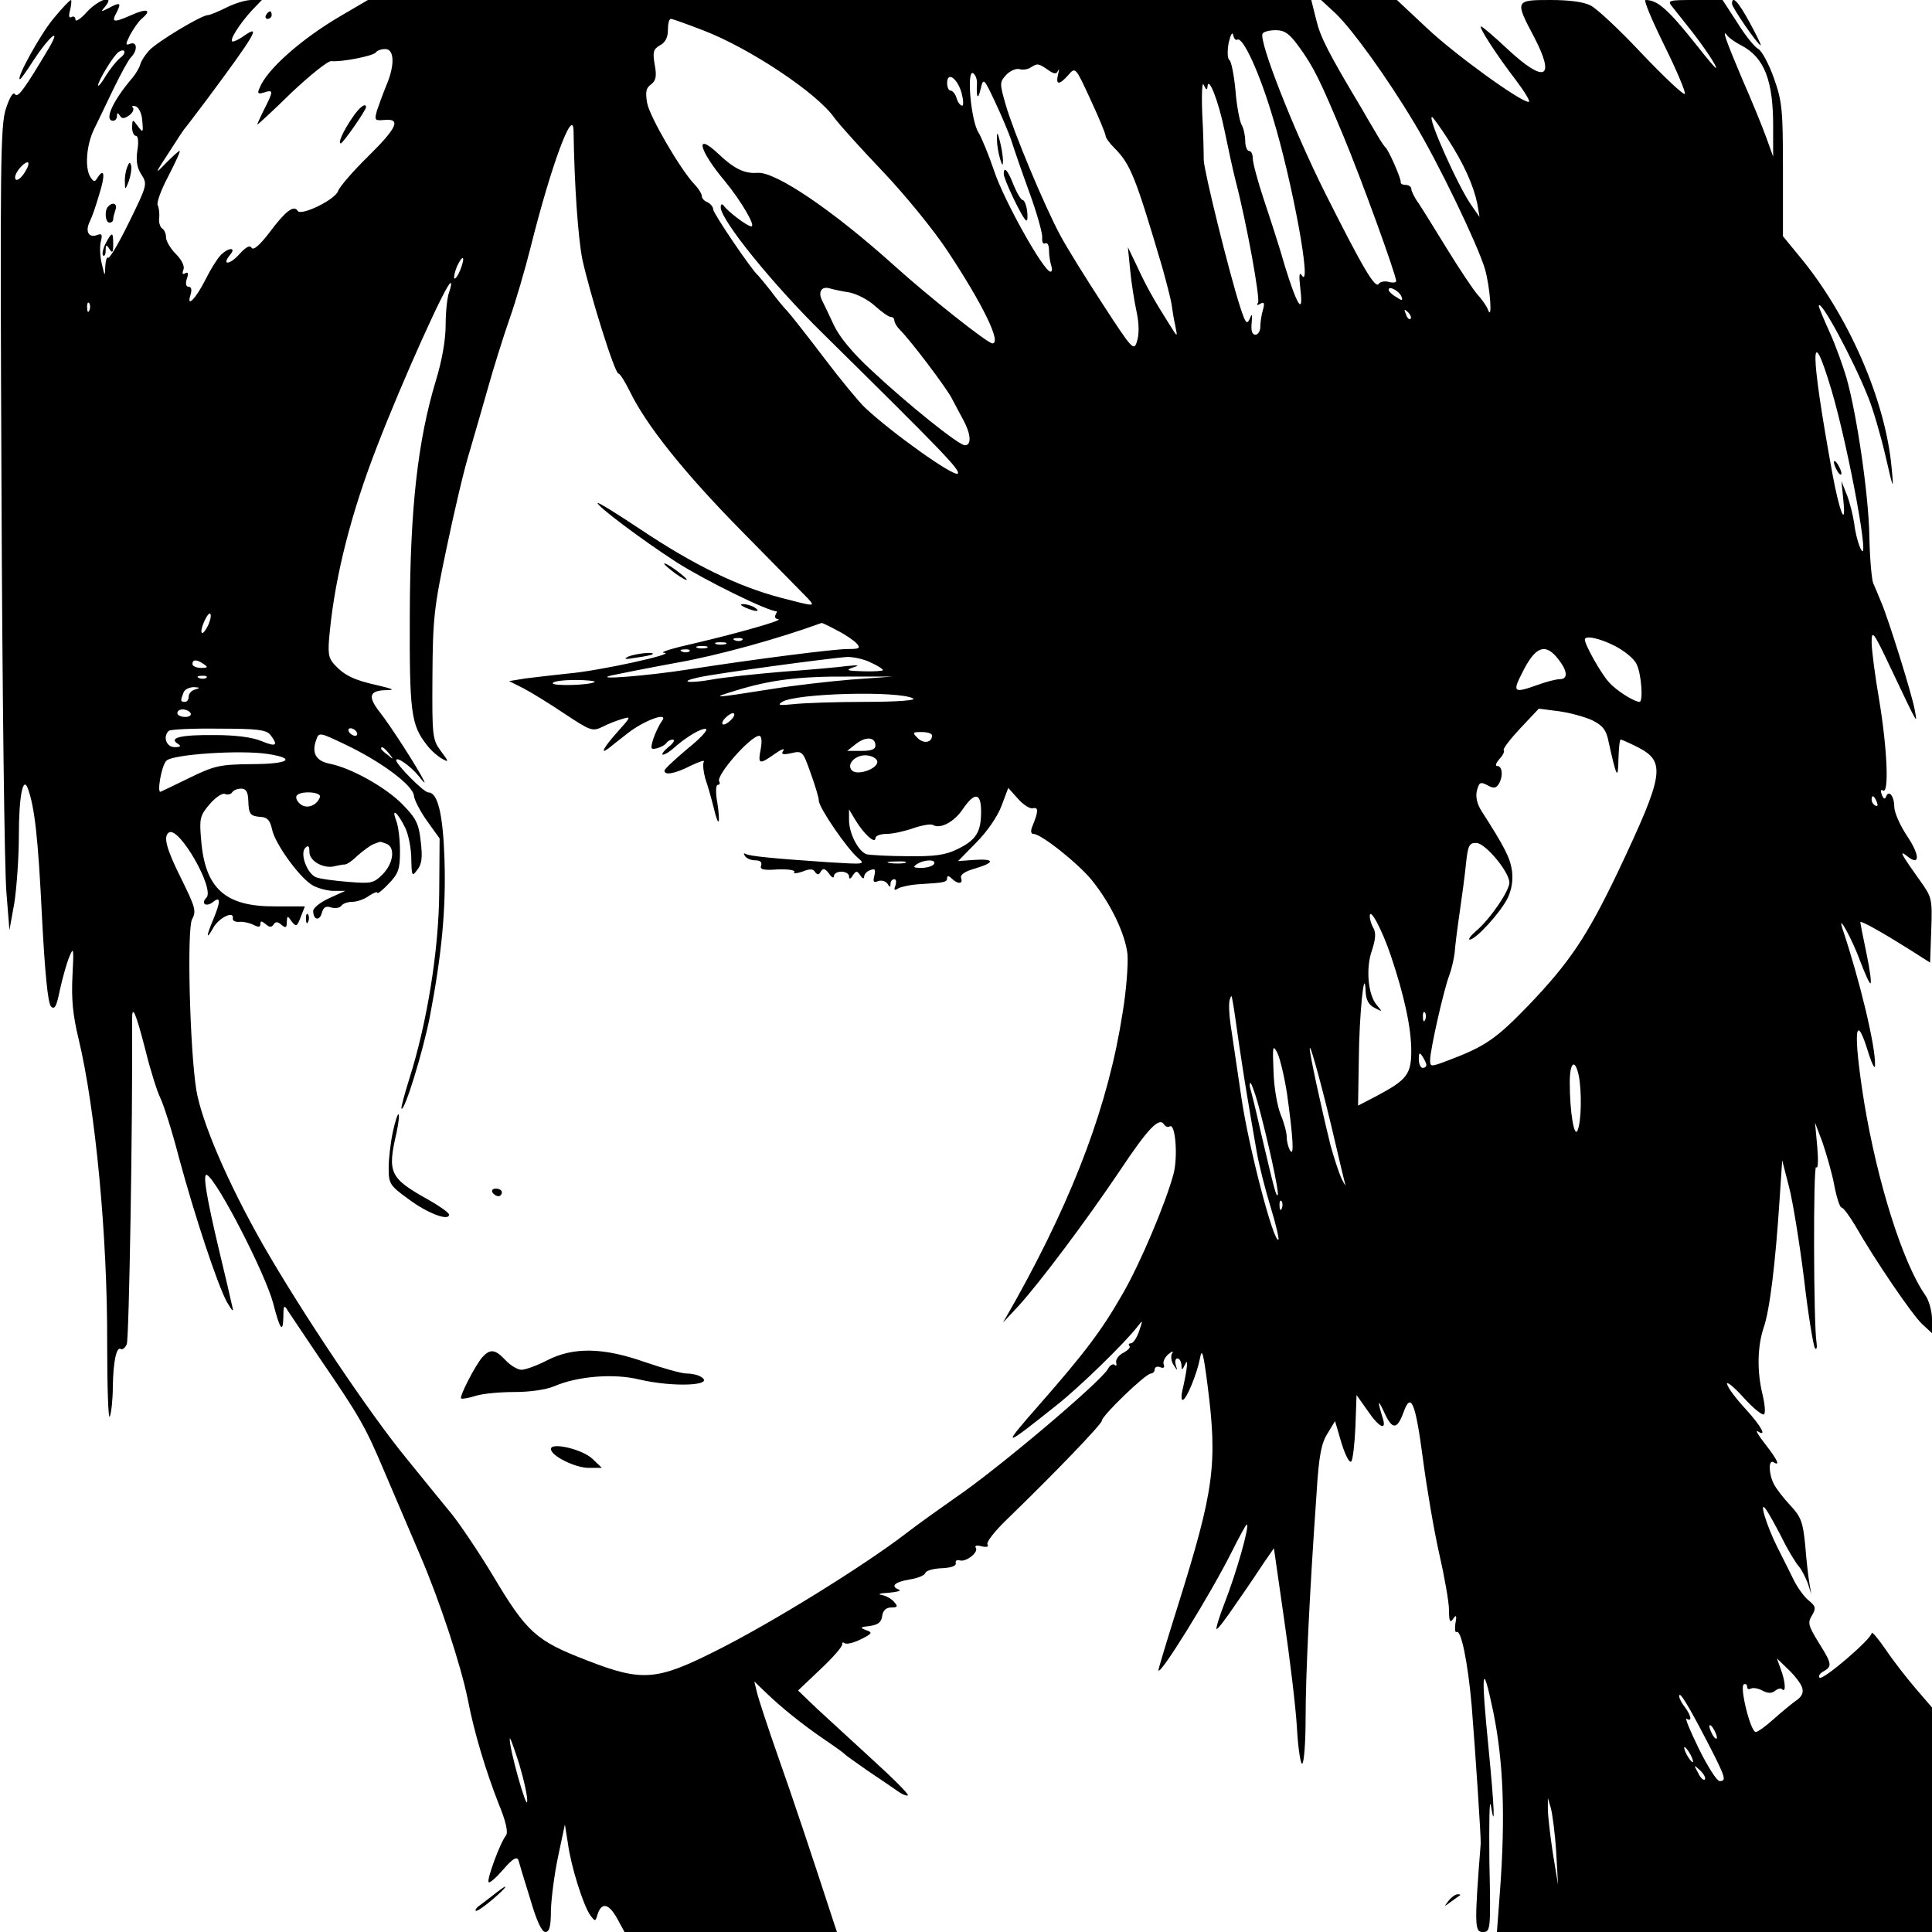 <?xml version="1.0" standalone="no"?>
<!DOCTYPE svg PUBLIC "-//W3C//DTD SVG 20010904//EN"
 "http://www.w3.org/TR/2001/REC-SVG-20010904/DTD/svg10.dtd">
<svg version="1.0" xmlns="http://www.w3.org/2000/svg"
 width="512pt" height="512pt" viewBox="0 0 512 512"
 preserveAspectRatio="xMidYMid meet">

<g transform="translate(0,512) scale(0.1,-0.1)"
fill="#000000" stroke="none">
<path d="M141 5070 c-34 -41 -100 -160 -88 -160 2 0 18 22 35 49 41 63 76 93
43 36 -64 -108 -84 -136 -91 -125 -5 8 -14 -7 -24 -37 -15 -44 -16 -142 -12
-1013 2 -531 8 -1010 13 -1065 l8 -100 13 72 c6 39 12 120 12 180 0 102 11
159 24 123 18 -50 27 -131 37 -335 8 -156 16 -233 24 -242 10 -10 15 0 24 45
7 31 18 71 25 87 11 27 12 22 8 -52 -3 -61 1 -103 16 -165 45 -187 77 -526 76
-807 0 -118 3 -205 7 -195 4 10 8 46 8 79 1 68 10 107 21 100 4 -3 12 3 16 13
6 13 16 592 14 861 0 41 10 17 36 -84 13 -53 31 -109 39 -125 8 -16 31 -87 49
-157 43 -159 102 -336 127 -383 16 -27 19 -29 14 -10 -3 14 -18 79 -34 145
-34 143 -45 209 -32 201 29 -18 154 -261 175 -340 18 -70 26 -81 27 -35 0 30
2 32 12 15 7 -10 44 -66 84 -125 108 -158 121 -181 173 -304 26 -61 69 -161
94 -220 51 -119 107 -288 126 -382 16 -84 47 -187 81 -274 20 -48 26 -77 20
-85 -15 -18 -52 -118 -46 -124 3 -3 20 12 39 34 25 29 36 35 40 24 2 -8 16
-54 31 -102 17 -59 31 -88 40 -88 11 0 15 14 15 58 1 31 9 95 19 142 l18 85 8
-50 c8 -61 41 -165 59 -190 13 -18 14 -18 20 3 11 32 30 27 52 -13 l19 -35
281 0 282 0 -9 27 c-59 181 -106 322 -147 438 -27 77 -52 153 -56 170 l-7 29
28 -27 c42 -41 102 -89 158 -127 28 -19 52 -36 55 -40 3 -3 30 -22 60 -43 30
-20 65 -44 78 -53 12 -9 25 -14 28 -12 3 3 -39 45 -93 94 -53 49 -120 110
-148 136 l-50 48 60 57 c33 31 59 61 57 66 -1 4 2 6 7 2 6 -3 25 2 43 11 30
15 31 18 13 24 -17 7 -16 8 10 11 22 3 31 10 33 27 2 14 10 22 24 22 17 0 18
3 8 14 -6 8 -21 17 -33 19 -13 2 -5 5 18 6 22 2 34 5 28 8 -24 9 -13 20 26 27
22 3 41 11 43 17 2 7 22 12 43 13 25 1 39 6 38 13 -2 7 3 10 10 8 16 -6 51 21
43 33 -4 6 3 8 16 4 13 -3 19 -1 15 5 -4 6 19 35 51 66 129 125 252 253 252
262 0 13 116 125 130 125 5 0 10 5 10 11 0 6 7 9 14 6 10 -4 13 -1 10 7 -3 7
3 19 12 27 11 9 15 9 10 2 -4 -7 -2 -21 4 -30 11 -17 11 -17 6 -1 -3 10 -1 18
4 18 6 0 10 -8 11 -17 0 -16 2 -15 10 2 9 20 5 -16 -8 -72 -3 -13 -2 -23 1
-23 10 0 38 69 46 110 5 29 9 16 20 -70 27 -210 18 -278 -79 -587 -28 -89 -51
-165 -51 -169 0 -22 138 201 194 313 20 40 38 73 40 73 9 0 -27 -127 -59 -209
-14 -36 -23 -66 -21 -68 2 -3 26 29 53 69 28 40 61 89 74 109 l25 36 27 -188
c15 -103 31 -233 34 -288 3 -55 10 -98 14 -95 5 3 9 58 9 122 0 114 11 339 29
594 6 101 13 134 29 159 l20 33 17 -58 c10 -32 21 -54 26 -49 4 4 9 46 11 92
l3 84 29 -41 c31 -46 52 -55 40 -19 -14 46 -13 51 4 15 21 -47 34 -48 51 -2
20 57 32 29 52 -123 10 -76 29 -188 43 -250 14 -61 26 -129 26 -150 0 -30 3
-35 11 -23 8 12 10 9 6 -12 -2 -15 -1 -25 3 -23 12 8 30 -81 40 -194 10 -124
25 -351 24 -367 -17 -216 -16 -234 5 -234 21 0 22 2 18 187 -1 104 0 170 4
148 12 -73 9 -2 -6 150 -21 211 -17 239 12 100 27 -131 33 -277 18 -478 l-8
-107 577 0 576 0 0 298 0 297 -43 50 c-24 28 -60 74 -80 104 -20 29 -37 49
-37 43 0 -15 -129 -126 -138 -118 -4 4 1 12 11 17 23 13 22 20 -14 77 -27 44
-29 52 -17 71 11 19 10 24 -8 39 -12 9 -29 33 -39 52 -9 19 -30 60 -45 90 -29
58 -50 128 -30 100 6 -8 25 -42 42 -75 16 -33 37 -67 45 -76 8 -9 18 -30 24
-45 l9 -29 -5 30 c-3 17 -8 62 -11 100 -6 61 -11 75 -39 105 -18 19 -38 45
-44 57 -14 27 -15 66 -1 58 19 -12 10 7 -22 48 -18 23 -27 38 -20 34 26 -17
10 13 -32 59 -25 27 -47 56 -49 66 -3 9 17 -6 43 -35 26 -29 51 -49 55 -45 4
4 2 27 -4 52 -15 61 -14 127 3 178 16 46 31 169 42 338 l7 105 18 -70 c10 -38
28 -149 40 -245 11 -96 25 -179 29 -183 4 -5 6 2 4 15 -8 47 -9 476 -1 465 5
-7 6 17 3 53 l-6 65 20 -53 c10 -30 25 -80 31 -113 6 -32 15 -59 19 -59 5 0
20 -21 36 -47 53 -93 152 -238 178 -262 l26 -24 0 37 c0 21 -8 50 -18 64 -60
86 -127 300 -162 512 -30 188 -24 248 13 125 9 -27 16 -40 16 -28 2 49 -41
227 -86 361 -16 49 27 -30 47 -86 13 -34 25 -60 27 -58 3 2 -2 39 -11 81 -9
43 -16 79 -16 81 0 6 60 -28 130 -72 l55 -35 3 86 c3 84 2 87 -31 133 -47 66
-56 81 -34 64 35 -29 36 0 2 51 -19 28 -35 64 -35 79 0 28 -15 47 -22 26 -3
-7 -7 -5 -11 6 -4 10 -3 15 3 11 17 -10 11 114 -10 240 -11 64 -20 133 -20
153 0 34 5 28 48 -63 79 -166 73 -155 66 -115 -7 39 -69 239 -89 285 -7 17
-16 39 -21 50 -4 11 -9 67 -10 125 -2 108 -33 322 -61 420 -9 30 -28 84 -44
119 -16 35 -29 67 -29 70 2 24 92 -143 131 -242 12 -29 32 -97 45 -152 22 -96
23 -97 17 -35 -16 180 -116 408 -247 564 l-41 50 0 175 c0 160 -2 182 -24 244
-13 37 -32 72 -41 77 -10 5 -35 36 -56 70 l-39 60 -74 0 c-68 0 -73 -1 -60
-17 8 -10 30 -38 50 -63 37 -47 72 -100 66 -100 -2 0 -24 26 -49 58 -77 97
-105 122 -137 122 -6 0 17 -54 50 -121 33 -67 57 -124 54 -128 -4 -3 -55 45
-114 107 -58 62 -119 119 -135 127 -18 10 -57 15 -107 15 -94 0 -95 -1 -43
-99 57 -110 28 -123 -71 -31 -35 33 -67 60 -70 60 -8 0 42 -77 92 -142 24 -32
40 -58 34 -58 -22 0 -196 126 -270 196 l-79 74 -101 0 -100 0 40 -37 c44 -43
134 -167 207 -289 63 -104 167 -320 187 -386 14 -47 21 -144 8 -108 -3 8 -15
26 -28 40 -12 14 -48 68 -80 120 -32 52 -66 107 -76 122 -11 15 -19 32 -19 38
0 5 -7 10 -15 10 -8 0 -14 3 -13 8 1 9 -32 85 -41 92 -3 3 -12 16 -20 30 -8
14 -27 45 -41 70 -91 152 -111 192 -122 238 l-13 52 -1250 0 -1250 0 -70 -41
c-105 -61 -198 -143 -217 -192 -7 -15 -4 -17 12 -12 25 8 25 4 0 -45 -11 -22
-19 -40 -18 -40 2 0 43 38 91 85 49 46 96 84 105 83 27 -3 112 14 118 23 3 5
14 9 25 9 24 0 26 -42 3 -96 -9 -22 -20 -52 -25 -67 -7 -25 -6 -27 18 -25 47
5 36 -20 -40 -95 -41 -40 -77 -82 -81 -93 -7 -23 -98 -67 -107 -53 -10 17 -33
-1 -74 -56 -26 -34 -43 -49 -48 -42 -5 8 -15 3 -33 -17 -25 -28 -48 -30 -24
-1 17 20 -4 20 -25 -1 -9 -9 -27 -38 -40 -64 -26 -52 -52 -78 -40 -41 4 13 2
21 -5 21 -7 0 -9 8 -5 21 5 14 4 19 -4 15 -7 -5 -9 -1 -5 9 4 9 -4 26 -20 42
-14 14 -26 34 -26 44 0 10 -5 21 -11 24 -5 4 -9 17 -7 28 1 12 -1 27 -4 33 -4
6 9 41 28 77 19 37 33 67 30 67 -3 0 -19 -15 -36 -32 -31 -32 -31 -31 7 27 21
33 40 62 43 65 3 3 30 39 61 80 124 167 142 197 97 166 -12 -9 -26 -16 -31
-16 -12 0 17 46 51 83 l26 27 -28 0 c-15 0 -44 -9 -66 -20 -22 -11 -44 -20
-49 -20 -17 0 -135 -71 -156 -94 -11 -12 -21 -28 -23 -36 -2 -8 -11 -24 -20
-35 -54 -63 -77 -115 -52 -115 6 0 10 6 10 13 0 9 2 9 8 0 5 -8 11 -8 24 1 10
7 14 17 10 21 -4 4 0 6 8 3 8 -3 16 -19 17 -38 3 -32 2 -33 -12 -14 -14 19
-14 18 -15 -3 0 -13 5 -23 10 -23 6 0 8 -15 4 -39 -4 -27 -1 -46 11 -64 16
-25 15 -28 -33 -126 -27 -55 -52 -98 -56 -94 -3 3 -6 -7 -7 -23 -1 -28 -1 -28
-9 6 -5 19 -6 46 -3 59 5 20 3 23 -10 18 -22 -8 -32 10 -19 36 6 12 17 44 25
72 16 50 14 72 -4 45 -8 -13 -10 -13 -19 0 -16 24 -11 86 9 127 10 21 34 70
52 108 19 39 39 76 46 83 18 18 17 43 -2 36 -13 -5 -13 -2 0 24 9 16 22 35 30
42 29 24 15 29 -27 10 -48 -21 -54 -20 -38 9 12 24 8 26 -23 9 -20 -10 -21
-10 -8 5 27 33 -18 19 -49 -15 -16 -18 -30 -27 -30 -20 0 7 -5 10 -10 7 -7 -4
-9 2 -4 19 3 14 4 26 2 26 -3 0 -24 -22 -47 -50z m1724 -31 c122 -47 301 -166
346 -231 13 -18 71 -82 129 -143 58 -61 134 -154 171 -210 94 -142 144 -245
119 -245 -13 0 -169 124 -260 206 -162 146 -314 249 -362 246 -35 -3 -63 11
-105 51 -63 59 -51 9 18 -73 42 -51 83 -120 70 -120 -10 0 -62 39 -73 55 -5 6
-8 4 -8 -5 1 -34 138 -204 273 -336 309 -305 364 -361 355 -369 -9 -10 -175
108 -246 175 -15 14 -63 72 -107 130 -44 58 -88 114 -98 125 -11 11 -31 36
-45 55 -15 19 -30 37 -33 40 -17 14 -119 165 -119 175 0 7 -7 15 -15 19 -8 3
-15 10 -15 16 0 6 -9 21 -21 33 -37 40 -117 177 -124 214 -5 29 -3 40 10 49
13 10 16 21 10 53 -6 34 -3 41 14 51 14 7 21 21 21 40 0 17 3 30 8 30 4 0 43
-14 87 -31z m1414 -24 c15 8 59 -88 94 -206 52 -170 105 -460 77 -419 -7 11
-8 0 -4 -35 9 -73 -8 -47 -41 60 -14 50 -40 129 -56 177 -16 48 -29 97 -29
108 0 11 -4 20 -10 20 -5 0 -10 12 -10 26 0 14 -4 34 -10 44 -5 10 -13 51 -16
92 -4 40 -11 76 -16 79 -5 3 -6 23 -2 45 5 22 10 31 12 21 2 -9 7 -15 11 -12z
m162 -17 c41 -56 57 -90 119 -238 48 -115 140 -369 140 -385 0 -4 -9 -5 -20
-2 -11 3 -23 0 -26 -5 -9 -15 -42 41 -143 242 -84 168 -176 403 -165 421 3 5
18 9 35 9 23 0 36 -9 60 -42z m1173 2 c62 -32 86 -94 85 -220 l0 -75 -18 50
c-10 28 -39 99 -65 158 -44 104 -54 134 -38 112 4 -5 20 -17 36 -25z m-4295
-33 c-9 -7 -26 -28 -38 -47 -11 -19 -21 -31 -21 -26 0 12 41 79 54 88 18 12
22 -3 5 -15z m2458 -32 c17 -12 23 -12 27 -2 3 6 3 2 0 -10 -7 -29 3 -29 27
-2 19 22 19 22 59 -65 22 -47 40 -91 40 -96 0 -5 10 -19 23 -32 43 -43 56 -76
127 -316 11 -40 23 -85 25 -100 2 -15 6 -40 10 -57 6 -30 6 -30 -17 7 -43 68
-62 103 -85 153 l-24 50 6 -60 c3 -33 11 -83 17 -111 7 -32 7 -61 1 -79 -8
-26 -12 -22 -90 98 -45 69 -96 151 -113 183 -42 78 -124 274 -145 347 -16 56
-16 59 1 78 10 11 26 18 35 16 9 -3 23 -1 30 4 19 12 21 11 46 -6z m-188 -38
c-2 -37 3 -43 10 -12 7 29 8 29 38 -35 17 -36 37 -83 44 -105 7 -22 28 -83 47
-135 19 -52 34 -105 34 -118 -1 -13 2 -20 8 -17 6 3 10 -5 10 -19 0 -13 3 -31
6 -40 3 -9 2 -16 -2 -16 -18 0 -124 190 -149 266 -15 44 -34 90 -42 103 -20
31 -32 168 -14 157 7 -5 11 -18 10 -29z m-41 -22 c5 -19 6 -35 2 -35 -5 0 -12
9 -15 20 -3 11 -11 20 -16 20 -5 0 -9 9 -9 20 0 31 26 14 38 -25z m652 15 c2
31 29 -37 45 -115 9 -44 22 -105 30 -136 29 -111 65 -311 59 -321 -5 -7 -2 -8
6 -3 10 6 12 2 7 -16 -4 -13 -7 -33 -7 -45 0 -11 -6 -21 -13 -21 -9 0 -12 11
-10 31 2 24 1 27 -5 11 -8 -16 -11 -12 -25 30 -30 93 -96 361 -97 391 0 16 -1
72 -4 124 -2 54 0 86 4 75 6 -13 9 -15 10 -5z m636 -137 c44 -68 69 -125 79
-173 l6 -35 -21 30 c-36 51 -118 235 -105 235 2 0 21 -26 41 -57z m-2316 20
c2 -144 12 -282 23 -339 20 -92 86 -304 96 -304 4 0 17 -21 30 -47 44 -91 147
-219 299 -373 84 -85 162 -165 173 -176 20 -22 20 -22 -72 2 -114 30 -231 87
-373 182 -60 40 -110 71 -112 69 -6 -5 116 -97 209 -157 75 -48 242 -130 265
-130 2 0 0 -4 -3 -10 -3 -5 0 -10 7 -11 20 -1 -106 -37 -222 -64 -58 -13 -94
-24 -80 -25 36 -2 -172 -48 -255 -55 -38 -4 -89 -10 -113 -13 l-43 -7 38 -19
c21 -11 70 -41 110 -68 68 -45 73 -47 100 -34 15 8 39 17 53 21 23 7 22 5 -13
-34 -36 -40 -49 -63 -24 -44 6 5 30 24 52 41 44 34 109 57 89 31 -6 -8 -16
-28 -22 -45 -9 -29 -8 -31 9 -27 11 3 22 9 25 14 3 5 11 9 17 9 7 -1 1 -10
-12 -20 -13 -11 -19 -20 -14 -20 5 0 18 8 29 18 31 28 74 54 85 50 6 -2 -16
-26 -50 -53 -33 -28 -60 -53 -60 -57 -1 -14 29 -8 70 13 23 11 38 16 34 10 -3
-6 -1 -26 4 -44 6 -17 16 -52 22 -76 13 -56 19 -49 10 12 -5 26 -4 47 1 47 5
0 7 4 4 9 -10 15 83 121 106 121 6 0 8 -13 4 -35 -8 -41 -4 -42 37 -13 17 12
27 16 23 9 -7 -10 -2 -12 21 -7 29 7 31 5 51 -52 12 -33 22 -66 22 -74 0 -18
74 -126 103 -151 21 -18 20 -18 -78 -12 -147 10 -208 16 -219 22 -5 3 -6 1 -2
-5 4 -7 16 -12 28 -12 13 0 18 -5 15 -14 -4 -10 6 -13 44 -10 28 1 47 -2 44
-7 -4 -5 6 -4 21 1 20 8 29 8 34 -1 6 -8 10 -8 15 1 6 10 11 9 22 -5 7 -11 13
-13 13 -7 0 7 9 12 20 12 11 0 20 -6 20 -12 0 -9 4 -8 10 2 9 13 11 13 20 0 5
-8 10 -10 10 -4 0 7 7 15 16 18 13 5 15 2 11 -15 -4 -16 -2 -19 10 -14 9 3 20
0 25 -7 6 -10 8 -10 8 0 0 6 4 12 10 12 5 0 6 -7 3 -17 -5 -12 -3 -14 8 -7 8
4 34 10 59 11 65 4 70 5 70 17 0 6 5 5 12 -2 16 -16 31 -15 25 1 -3 9 10 18
39 26 53 16 49 26 -7 22 l-40 -3 48 49 c28 28 56 68 67 97 l18 48 25 -28 c14
-16 32 -28 40 -26 16 4 15 -9 -2 -50 -4 -11 -3 -18 4 -18 20 0 117 -77 154
-122 51 -63 89 -143 95 -197 2 -26 -3 -96 -13 -155 -37 -240 -126 -478 -280
-756 l-37 -65 42 45 c57 63 178 224 268 358 74 111 104 143 117 122 4 -6 10
-8 15 -5 15 9 22 -80 10 -126 -21 -78 -89 -239 -135 -318 -56 -98 -101 -157
-221 -294 -102 -116 -98 -116 46 -1 61 48 181 165 215 209 14 18 14 18 4 -12
-6 -18 -16 -33 -22 -33 -6 0 -7 -3 -4 -7 4 -3 -3 -11 -16 -18 -12 -6 -21 -18
-19 -26 2 -8 0 -10 -4 -6 -4 4 -13 -1 -18 -11 -19 -34 -292 -265 -404 -341
-40 -28 -99 -70 -130 -94 -113 -87 -362 -241 -507 -313 -155 -78 -194 -81
-340 -24 -135 52 -159 74 -249 225 -38 63 -88 137 -110 164 -23 28 -76 93
-118 145 -98 119 -279 389 -382 569 -92 162 -162 324 -176 410 -17 109 -25
424 -11 451 12 21 8 33 -28 106 -41 82 -49 114 -33 124 27 16 122 -150 99
-173 -16 -16 0 -26 18 -11 20 16 20 1 0 -47 -19 -45 -19 -56 0 -22 15 27 56
47 52 25 -1 -6 7 -10 18 -9 10 1 27 -3 37 -8 13 -7 18 -6 18 2 0 9 3 9 14 0
10 -9 16 -9 21 -1 5 8 11 8 21 -1 11 -9 14 -8 14 7 1 18 2 18 13 2 12 -15 14
-14 24 12 l11 28 -78 0 c-133 -1 -187 47 -197 177 -5 55 -3 64 22 93 15 18 34
31 41 28 7 -3 16 -1 19 4 4 6 14 10 24 10 13 0 18 -8 19 -31 1 -37 5 -42 34
-44 17 -1 24 -10 29 -33 7 -36 69 -123 104 -146 13 -9 39 -16 57 -17 l33 0
-42 -19 c-24 -11 -43 -26 -43 -34 0 -24 17 -28 23 -5 4 15 11 19 25 14 11 -3
23 -1 27 5 3 5 16 10 28 10 13 0 33 7 45 16 12 8 22 12 22 8 0 -4 14 7 30 24
26 27 30 39 30 86 0 30 -4 66 -10 81 -14 37 4 22 24 -19 9 -19 16 -56 16 -83
1 -45 2 -47 16 -28 12 15 14 33 9 75 -5 47 -12 61 -48 98 -45 46 -137 97 -193
108 -36 7 -49 28 -36 63 7 21 8 21 79 -13 96 -46 178 -108 180 -135 1 -11 17
-42 35 -67 l33 -46 -1 -142 c-1 -153 -32 -346 -79 -494 -13 -42 -23 -78 -21
-80 8 -8 57 151 75 243 32 167 43 286 39 416 -4 123 -18 179 -43 179 -12 0
-85 74 -85 85 0 12 39 -16 60 -42 12 -16 18 -21 14 -13 -17 35 -90 148 -117
182 -33 42 -29 58 16 59 25 0 20 3 -23 13 -63 14 -87 26 -114 55 -16 18 -18
30 -12 88 15 150 57 315 126 492 66 171 183 431 194 431 3 0 1 -11 -4 -25 -5
-13 -9 -53 -9 -87 0 -39 -10 -95 -26 -147 -48 -159 -68 -338 -69 -616 -1 -262
3 -296 45 -349 11 -15 30 -31 41 -37 18 -10 18 -8 -4 21 -22 30 -23 39 -22
198 1 152 4 182 38 342 20 96 47 211 61 255 13 44 35 121 49 170 14 50 39 130
56 179 17 48 42 134 56 190 54 216 113 376 114 309z m-1450 -102 c-12 -24 -30
-36 -30 -21 0 13 22 39 33 40 4 0 3 -9 -3 -19z m1150 -266 c-6 -15 -13 -25
-16 -23 -2 3 1 17 7 32 16 34 23 27 9 -9z m1031 -60 c20 -4 51 -20 68 -36 18
-16 36 -29 42 -29 5 0 9 -4 9 -9 0 -5 6 -16 13 -23 32 -32 125 -156 139 -183
8 -16 23 -43 32 -60 19 -36 21 -65 3 -65 -16 0 -151 108 -249 200 -49 45 -84
88 -98 118 -12 26 -26 55 -31 65 -12 23 -2 39 19 33 10 -3 33 -8 53 -11z
m1463 -11 c4 -11 2 -12 -14 -1 -11 6 -20 15 -20 19 0 12 28 -3 34 -18z m-3477
-36 c-3 -8 -6 -5 -6 6 -1 11 2 17 5 13 3 -3 4 -12 1 -19z m3501 -23 c-3 -3 -9
2 -12 12 -6 14 -5 15 5 6 7 -7 10 -15 7 -18z m1116 -190 c46 -156 107 -490 75
-415 -6 14 -13 42 -15 62 -3 20 -11 54 -19 75 l-15 38 5 -50 c8 -77 -10 -33
-29 70 -59 323 -60 414 -2 220z m-4304 -625 c-16 -31 -23 -18 -8 15 7 15 14
23 16 17 2 -6 -2 -21 -8 -32z m1669 -11 c22 -11 45 -27 52 -35 10 -12 6 -14
-25 -14 -36 0 -247 -27 -421 -54 -108 -17 -258 -29 -205 -16 19 4 98 20 175
34 108 19 270 64 382 105 1 1 20 -8 42 -20z m-252 -25 c-3 -3 -12 -4 -19 -1
-8 3 -5 6 6 6 11 1 17 -2 13 -5z m2313 -16 c25 -13 51 -34 57 -48 13 -25 18
-100 8 -100 -14 0 -62 30 -81 52 -20 21 -64 99 -64 113 0 12 39 4 80 -17z
m-2357 5 c-7 -2 -19 -2 -25 0 -7 3 -2 5 12 5 14 0 19 -2 13 -5z m-50 -10 c-7
-2 -19 -2 -25 0 -7 3 -2 5 12 5 14 0 19 -2 13 -5z m-46 -9 c-3 -3 -12 -4 -19
-1 -8 3 -5 6 6 6 11 1 17 -2 13 -5z m2302 -20 c26 -33 27 -54 4 -54 -10 0 -36
-7 -58 -15 -64 -23 -68 -20 -40 34 34 68 60 78 94 35z m-1821 -10 c18 -8 32
-17 32 -20 0 -2 -24 -4 -52 -3 -43 1 -48 3 -28 10 20 6 16 7 -15 4 -22 -3 -98
-10 -170 -15 -71 -6 -156 -15 -189 -21 -62 -11 -90 -6 -34 6 43 10 354 52 394
54 17 0 45 -6 62 -15z m-1768 -4 c12 -8 11 -10 -7 -10 -13 0 -23 5 -23 10 0
13 11 13 30 0z m7 -36 c-3 -3 -12 -4 -19 -1 -8 3 -5 6 6 6 11 1 17 -2 13 -5z
m1708 -5 c-60 -5 -155 -16 -210 -25 -158 -25 -164 -25 -95 -4 91 28 167 38
300 37 l115 0 -110 -8z m-679 -6 c-9 -9 -116 -12 -111 -3 3 5 30 8 60 8 31 0
54 -3 51 -5z m-1058 -20 c-10 -2 -18 -11 -18 -19 0 -8 -4 -14 -10 -14 -12 0
-12 3 -4 24 3 9 16 15 28 15 16 -1 17 -2 4 -6z m1902 -24 c9 -5 -43 -9 -126
-9 -78 0 -163 -3 -190 -6 -39 -4 -45 -3 -31 6 36 23 310 30 347 9z m-1915 -39
c3 -5 -3 -10 -14 -10 -12 0 -21 5 -21 10 0 6 6 10 14 10 8 0 18 -4 21 -10z
m3715 -19 c28 -14 37 -26 43 -57 21 -95 25 -103 26 -46 1 28 3 52 6 52 3 0 23
-9 45 -20 76 -39 70 -72 -53 -332 -81 -169 -127 -238 -236 -352 -86 -89 -115
-109 -210 -145 -50 -19 -51 -19 -51 0 0 27 37 190 51 225 6 16 12 43 14 59 1
17 7 64 13 105 6 41 14 100 17 131 5 49 9 56 28 55 24 -1 87 -77 87 -105 0
-22 -52 -98 -88 -128 -15 -13 -22 -23 -17 -23 16 0 80 70 100 109 11 23 15 47
12 73 -5 34 -18 61 -81 159 -12 19 -16 38 -12 54 6 22 9 24 28 14 16 -9 22 -8
29 2 13 20 11 49 -3 49 -6 0 -4 7 5 18 10 10 15 21 12 24 -3 3 17 29 44 58
l49 52 54 -7 c29 -4 69 -15 88 -24z m-2280 4 c-7 -8 -17 -15 -22 -15 -6 0 -5
7 2 15 7 8 17 15 22 15 6 0 5 -7 -2 -15z m-1223 -43 c21 -28 15 -32 -24 -16
-23 10 -69 16 -123 16 -90 1 -124 -7 -99 -23 10 -6 8 -9 -8 -9 -22 0 -32 27
-16 43 3 4 63 7 132 6 104 0 127 -3 138 -17z m228 8 c3 -5 2 -10 -4 -10 -5 0
-13 5 -16 10 -3 6 -2 10 4 10 5 0 13 -4 16 -10z m1525 -9 c0 -19 -22 -23 -38
-7 -15 15 -14 16 11 16 15 0 27 -4 27 -9z m-150 -27 c0 -10 -12 -14 -37 -14
l-38 0 24 19 c26 20 51 18 51 -5z m-1289 -21 c13 -16 12 -17 -3 -4 -10 7 -18
15 -18 17 0 8 8 3 21 -13z m-322 -1 c79 -12 56 -27 -42 -27 -84 -1 -98 -4
-162 -35 -39 -19 -74 -36 -79 -38 -11 -6 2 70 15 82 16 17 195 29 268 18z
m1616 -21 c0 -19 -53 -37 -67 -23 -17 17 11 44 41 40 14 -2 26 -9 26 -17z
m-1477 -93 c-8 -23 -35 -33 -52 -19 -9 7 -13 17 -10 22 8 14 66 11 62 -3z
m1752 -39 c0 -54 -13 -75 -62 -99 -32 -16 -61 -20 -132 -19 -50 0 -99 3 -109
5 -22 7 -47 55 -47 91 l0 28 18 -30 c22 -36 52 -63 52 -46 0 6 13 11 29 11 16
0 48 7 71 15 23 8 46 12 52 9 19 -12 56 7 79 41 32 47 49 45 49 -6z m2374 25
c3 -8 2 -12 -4 -9 -6 3 -10 10 -10 16 0 14 7 11 14 -7z m-3950 -110 c24 -9 19
-52 -10 -81 -24 -24 -30 -25 -92 -20 -37 3 -74 8 -84 12 -24 9 -44 63 -29 78
8 8 11 5 11 -11 0 -25 40 -46 69 -37 9 2 20 4 24 4 5 -1 21 10 35 24 15 13 34
27 42 30 8 3 16 6 17 6 1 1 8 -2 17 -5z m1374 -51 c-10 -2 -28 -2 -40 0 -13 2
-5 4 17 4 22 1 32 -1 23 -4z m77 -3 c-3 -5 -18 -10 -33 -10 -21 0 -24 2 -12
10 20 13 53 13 45 0z m1211 -243 c35 -104 54 -190 54 -252 0 -62 -12 -77 -91
-119 l-50 -26 2 123 c1 119 15 253 18 180 1 -23 8 -36 24 -44 21 -11 21 -11 6
7 -24 27 -30 99 -13 146 9 28 11 45 4 58 -6 10 -10 24 -10 32 0 25 32 -34 56
-105z m-402 -237 c15 -100 20 -130 46 -280 6 -36 23 -102 37 -148 14 -45 23
-85 21 -87 -12 -12 -79 245 -98 375 -12 80 -25 168 -29 196 -4 27 -5 57 -2 65
4 12 5 12 7 -1 2 -8 10 -62 18 -120z m493 68 c-3 -8 -6 -5 -6 6 -1 11 2 17 5
13 3 -3 4 -12 1 -19z m-366 -198 c16 -116 19 -167 8 -149 -5 8 -9 24 -9 35 0
12 -7 39 -16 60 -9 22 -18 73 -19 114 -3 68 -2 73 10 50 7 -14 19 -64 26 -110z
m128 -130 c11 -47 22 -94 25 -105 4 -11 0 -6 -8 10 -8 17 -21 57 -30 90 -27
110 -56 245 -55 257 1 15 39 -126 68 -252z m241 208 c0 -5 -4 -8 -10 -8 -5 0
-10 10 -10 23 0 18 2 19 10 7 5 -8 10 -18 10 -22z m404 -29 c8 -42 7 -119 -3
-144 -9 -23 -21 48 -21 126 0 55 14 65 24 18z m-851 -71 c26 -95 58 -240 53
-245 -4 -4 -8 10 -46 172 -11 50 -23 98 -26 108 -3 9 -3 17 0 17 2 0 11 -24
19 -52z m64 -280 c-3 -8 -6 -5 -6 6 -1 11 2 17 5 13 3 -3 4 -12 1 -19z m1379
-1271 c4 -13 -1 -24 -18 -35 -12 -9 -39 -31 -59 -49 -20 -18 -41 -33 -46 -33
-14 0 -43 119 -32 126 5 3 9 0 9 -6 0 -6 4 -8 10 -5 5 3 19 1 30 -5 15 -8 25
-8 34 -1 7 6 16 8 19 4 11 -10 8 23 -4 54 l-10 28 30 -29 c17 -16 34 -38 37
-49z m-252 -142 c50 -97 52 -105 33 -105 -7 0 -32 39 -55 86 -23 47 -38 83
-32 79 15 -9 12 8 -5 31 -8 10 -15 23 -15 29 0 16 24 -24 74 -120z m26 10 c0
-5 -5 -3 -10 5 -5 8 -10 20 -10 25 0 6 5 3 10 -5 5 -8 10 -19 10 -25z m-3153
-170 c-2 -20 -48 143 -46 167 0 7 11 -23 25 -67 13 -44 23 -89 21 -100z m3083
125 c6 -11 8 -20 6 -20 -3 0 -10 9 -16 20 -6 11 -8 20 -6 20 3 0 10 -9 16 -20z
m38 -66 c-4 -3 -12 5 -18 18 -12 22 -12 22 6 6 10 -10 15 -20 12 -24z m-394
-191 l5 -88 -14 85 c-7 47 -13 99 -13 115 l0 30 8 -27 c4 -15 11 -67 14 -115z"/>
<path d="M2642 4750 c0 -14 4 -36 8 -50 6 -20 8 -21 8 -5 0 11 -4 34 -8 50 -7
27 -8 27 -8 5z"/>
<path d="M2660 4659 c0 -14 49 -117 59 -123 4 -3 5 8 3 25 -2 16 -8 29 -12 29
-4 0 -15 18 -24 40 -15 39 -26 51 -26 29z"/>
<path d="M1760 3626 c0 -2 14 -14 30 -26 17 -12 30 -19 30 -16 0 2 -13 14 -30
26 -16 12 -30 19 -30 16z"/>
<path d="M1975 3510 c27 -12 43 -12 25 0 -8 5 -22 9 -30 9 -10 0 -8 -3 5 -9z"/>
<path d="M1665 3380 c-14 -7 -8 -8 20 -3 22 3 42 7 44 9 9 8 -45 2 -64 -6z"/>
<path d="M811 2684 c0 -11 3 -14 6 -6 3 7 2 16 -1 19 -3 4 -6 -2 -5 -13z"/>
<path d="M1041 2120 c-6 -28 -11 -71 -11 -95 0 -42 3 -47 53 -83 49 -37 107
-59 107 -41 0 5 -24 22 -52 38 -106 59 -112 72 -87 180 5 24 8 46 5 48 -2 2
-9 -19 -15 -47z"/>
<path d="M1305 1960 c3 -5 10 -10 16 -10 5 0 9 5 9 10 0 6 -7 10 -16 10 -8 0
-12 -4 -9 -10z"/>
<path d="M1278 1523 c-19 -22 -61 -104 -56 -109 3 -2 20 1 39 7 19 6 65 10
102 10 41 0 83 6 105 15 62 27 159 35 227 18 91 -21 201 -16 163 7 -7 5 -24 9
-38 9 -14 0 -63 14 -110 30 -110 39 -190 41 -260 5 -27 -14 -58 -25 -68 -25
-10 0 -29 11 -42 25 -28 30 -41 31 -62 8z"/>
<path d="M1460 1280 c0 -18 64 -50 100 -50 l35 0 -25 24 c-26 25 -110 45 -110
26z"/>
<path d="M4860 3895 c0 -5 5 -17 10 -25 5 -8 10 -10 10 -5 0 6 -5 17 -10 25
-5 8 -10 11 -10 5z"/>
<path d="M4590 5110 c0 -10 69 -110 76 -110 2 0 -11 27 -29 60 -30 55 -47 74
-47 50z"/>
<path d="M705 5080 c-3 -5 -1 -10 4 -10 6 0 11 5 11 10 0 6 -2 10 -4 10 -3 0
-8 -4 -11 -10z"/>
<path d="M933 4807 c-24 -35 -38 -67 -30 -67 6 0 67 88 67 96 0 13 -18 0 -37
-29z"/>
<path d="M337 4677 c-4 -10 -7 -28 -6 -40 0 -21 1 -21 10 2 5 14 8 32 7 40 -3
13 -5 13 -11 -2z"/>
<path d="M287 4573 c-11 -10 -8 -43 3 -43 6 0 10 4 10 9 0 5 3 16 6 25 6 16
-7 22 -19 9z"/>
<path d="M280 4475 c-7 -14 -10 -28 -7 -32 4 -3 7 2 7 13 0 16 2 17 10 4 8
-12 10 -9 10 13 0 33 -3 34 -20 2z"/>
<path d="M1315 104 c-11 -9 -29 -22 -39 -30 -11 -7 -18 -15 -15 -18 2 -2 22
11 44 30 40 34 47 47 10 18z"/>
<path d="M3839 83 c-13 -17 -13 -17 6 -3 11 8 22 16 24 17 2 2 0 3 -6 3 -6 0
-17 -8 -24 -17z"/>
</g>
</svg>
